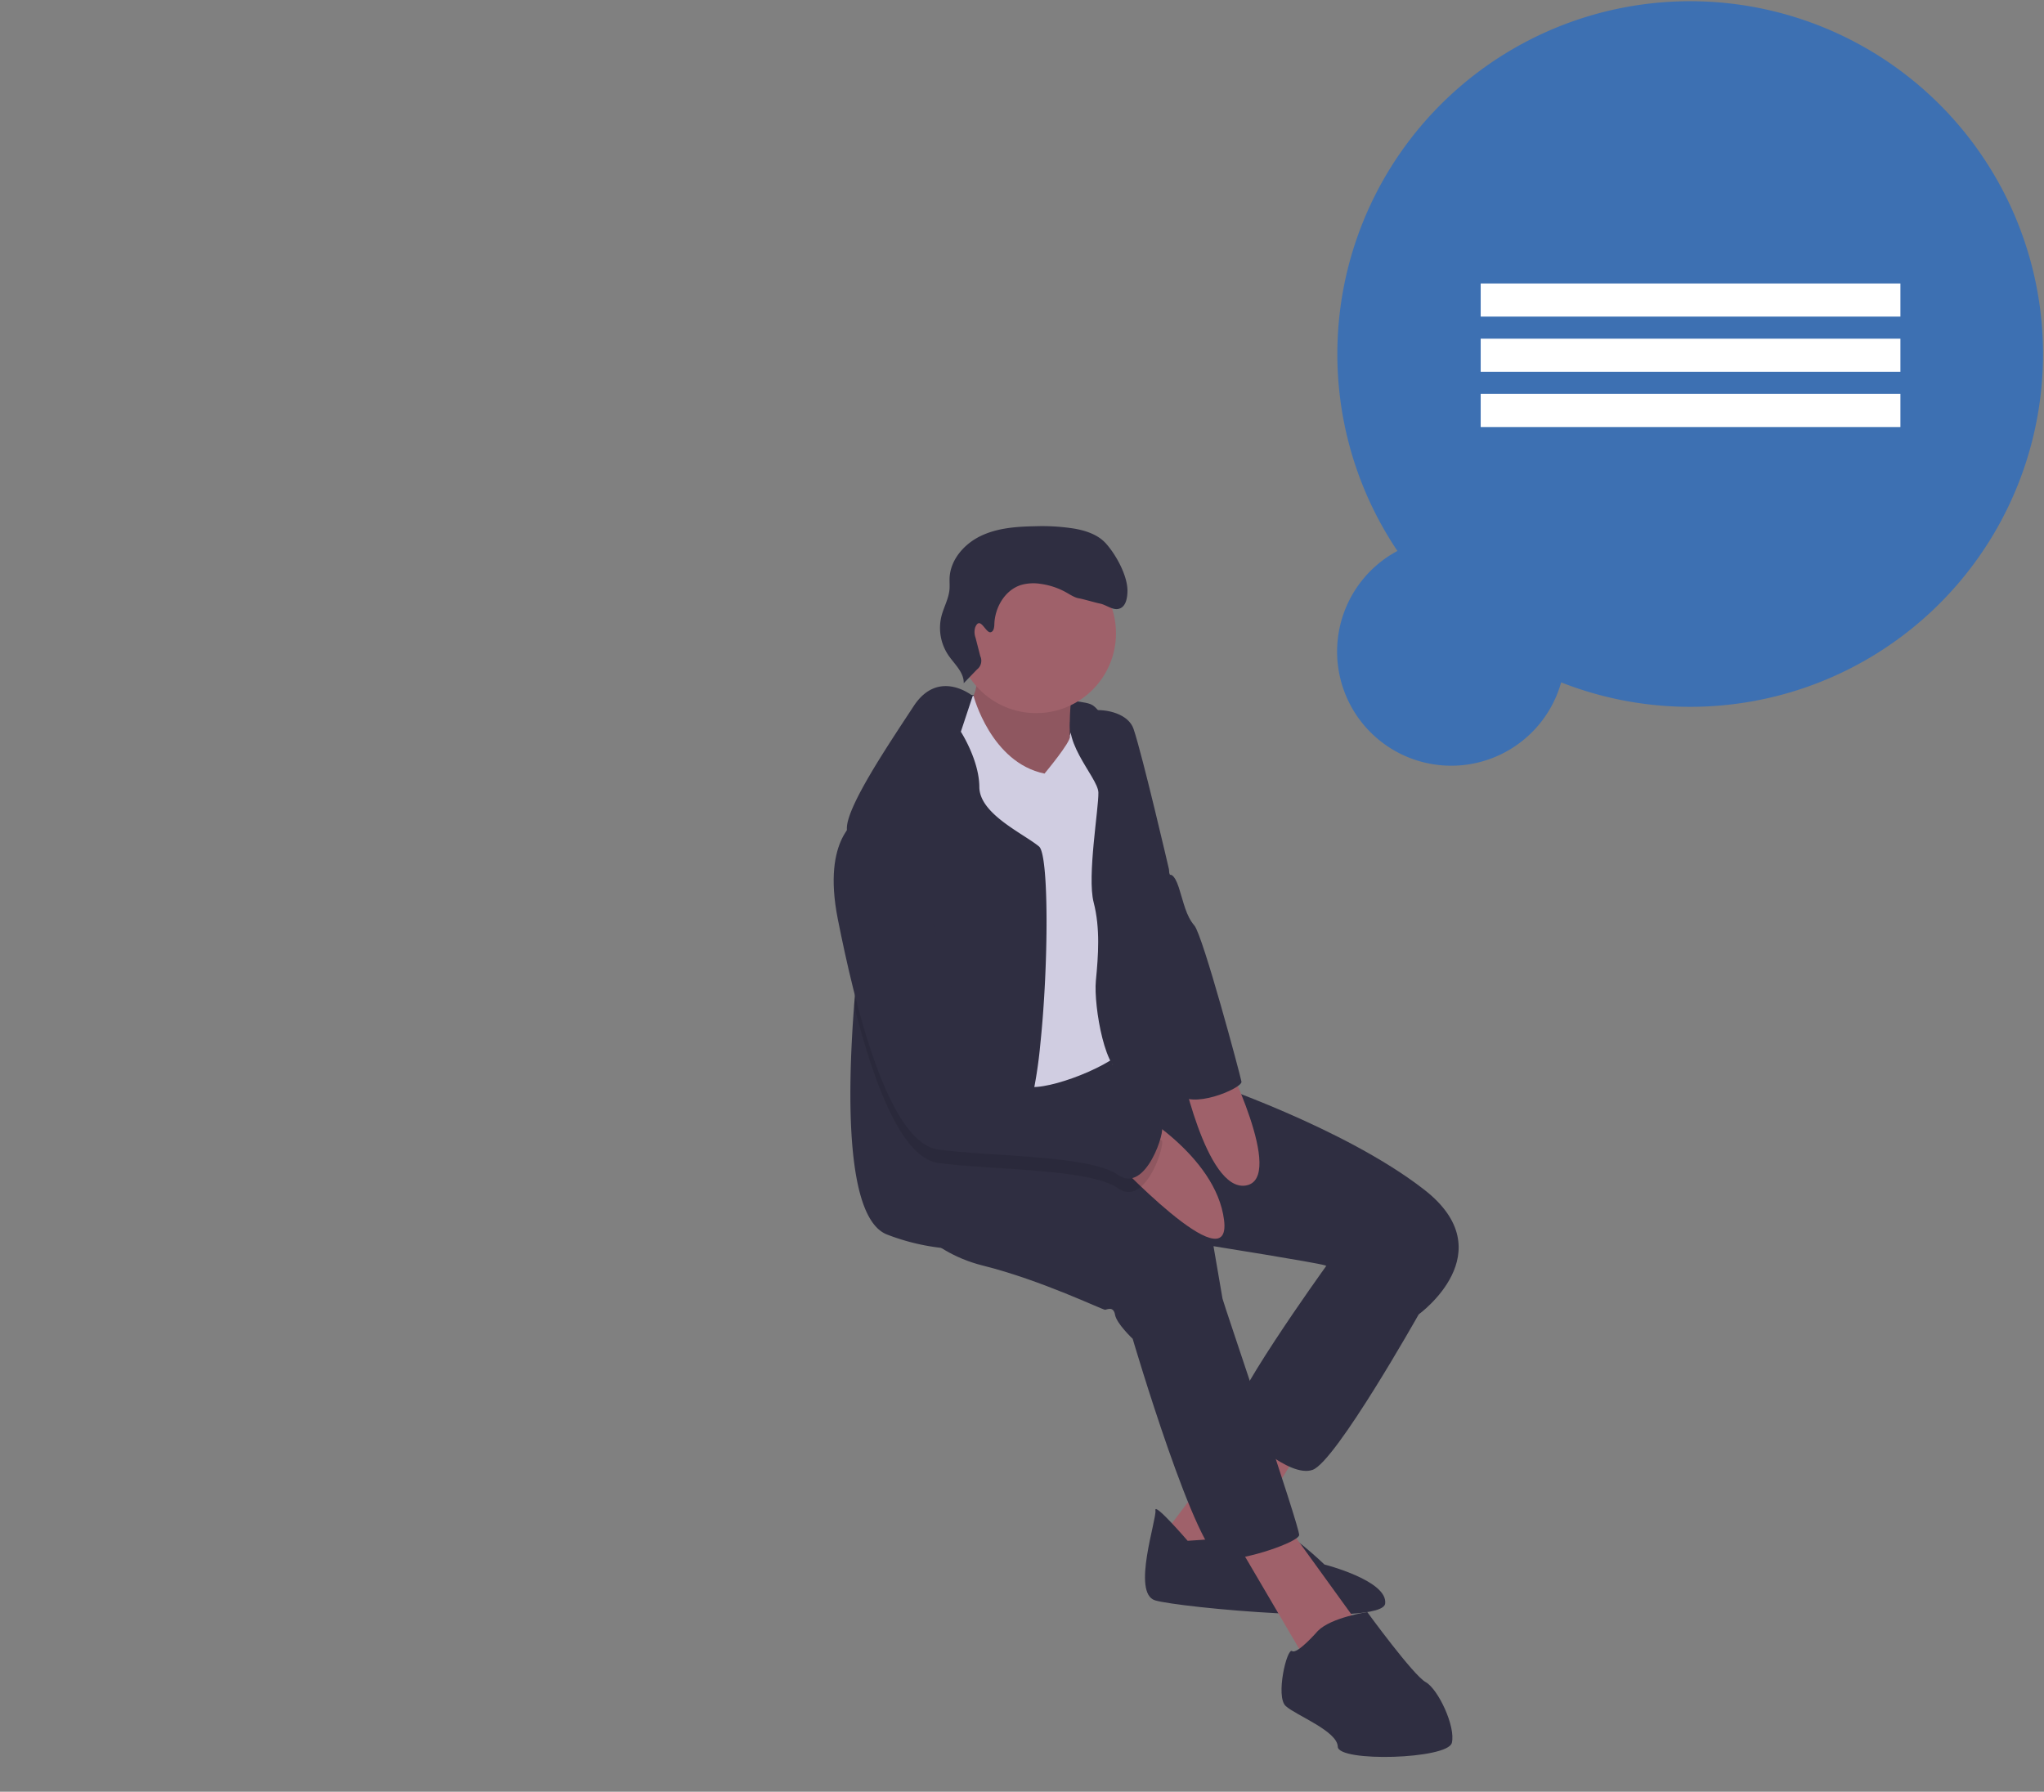 <svg id="bafbdcdd-db4a-4743-9ceb-46364dc67d6e" data-name="Layer 1"
    xmlns="http://www.w3.org/2000/svg" width="851" height="746.054" viewBox="0 0 851 746.054">
    <rect x="0" y="0" width="851" height="746.054" fill="#808080" stroke="none"/>
    <title>ideas</title>
    <!-- <ellipse cx="474.5" cy="691.5542" rx="308.5" ry="54.5" fill="#3f3d56"/> -->
    <!-- <path d="M443.69315,415.65256A146.90034,146.90034,0,1,0,375.53452,470.378a47.51816,47.51816,0,1,0,68.15863-54.72543Z" transform="translate(-174.5 -76.9729)" fill="#3d70b2"/>
    <rect x="59.78151" y="227.30384" width="174.74595" height="13.79573" fill="#fff"/>
    <rect x="59.78151" y="250.29672" width="174.74595" height="13.79573" fill="#fff"/>
    <rect x="59.78151" y="273.28961" width="174.74595" height="13.79573" fill="#fff"/> -->
    
        <path d="M756.307,306.379a146.9,146.9,0,1,1,68.159,54.725,47.518,47.518,0,1,1-68.159-54.725Z" transform="translate(-174.5 -76.973)" fill="#3d70b2"/>
        <rect x="790.973" y="195.003" width="174.746" height="13.796" transform="translate(1582.191 326.829) rotate(-180)" fill="#fff"/>
        <rect x="790.973" y="217.996" width="174.746" height="13.796" transform="translate(1582.191 372.815) rotate(-180)" fill="#fff"/>
        <rect x="790.973" y="240.989" width="174.746" height="13.796" transform="translate(1582.191 418.8) rotate(-180)" fill="#fff"/>
    
    
    <!-- <path d="M501.21288,708.464a82.01252,82.01252,0,1,1,38.0521,30.55252,26.52879,26.52879,0,1,1-38.0521-30.55252Z" transform="translate(-174.5 -76.9729)" fill="#3d70b2"/>
    <circle cx="362.5511" cy="583.8403" r="9.49088" fill="#fff"/>
    <circle cx="394.93176" cy="583.8403" r="9.49088" fill="#fff"/>
    <circle cx="427.31243" cy="583.8403" r="9.49088" fill="#fff"/> -->
    <path d="M578.936,366.381s42.346,1.151,49.34,3.696,10.121,20.74,10.121,20.74l-32.879,10.334-24.592-1.393-18.508,1.308L572.753,374Z" transform="translate(-174.5 -76.973)" fill="#2f2e41"/>
    <path d="M580.763,352.486s2.786,10.761-3.397,18.38S603.947,405.635,603.947,405.635l17.285-2.971s-3.81-33.064,1.308-41.437S580.763,352.486,580.763,352.486Z" transform="translate(-174.5 -76.973)" fill="#9f616a"/>
    <path d="M580.763,352.486s2.786,10.761-3.397,18.38S603.947,405.635,603.947,405.635l17.285-2.971s-3.81-33.064,1.308-41.437S580.763,352.486,580.763,352.486Z" transform="translate(-174.5 -76.973)" opacity="0.1"/>
    <polygon points="521.22 590.132 483.081 640.709 509.109 655.905 544.931 597.296 521.22 590.132" fill="#9f616a"/>
    <path d="M668.968,718.535s-14.044-16.319-13.419-12.68-9.993,34.5-.114,37.485,94.601,10.903,95.766,1.336S725.927,728.414,725.927,728.414s-15.708-15.096-19.19-13.561S668.968,718.535,668.968,718.535Z" transform="translate(-174.5 -76.973)" fill="#2f2e41"/>
    <polygon points="512.663 638.435 543.126 690.333 566.125 677.014 535.407 634.525 512.663 638.435" fill="#9f616a"/>
    <path d="M735.252,591.936l-9.041,12.793s-43.1,59.859-38.522,64.692,23.64,23.099,33.334,19.56S765.16,624.261,765.16,624.261l-8.984-35.921Z" transform="translate(-174.5 -76.973)" fill="#2f2e41"/>
    <path d="M549.59,579.826s9.652,18.01,34.116,24.108,50.023,18.565,50.932,18.408,3.483-1.535,4.108,2.104,7.335,9.979,7.335,9.979,27.023,91.829,37.343,91.928,31.529-7.292,31.969-10.178-31.6-96.662-31.913-98.481L679.728,595.86s42.375,6.766,46.327,7.96S765.16,624.261,765.16,624.261s35.836-25.829,2.317-51.913-91.132-45.218-91.132-45.218l-20.669-5.814-18.013-1.075-2.652-10.171-42.662,2.461-44.521,18.892Z" transform="translate(-174.5 -76.973)" fill="#2f2e41"/>
    <circle cx="431.395" cy="263.7" r="33.232" fill="#9f616a"/>
    <path d="M575.83,367.383l3.997-.687s7.219,27.795,29.551,32.386c0,0,11.019-13.2,10.549-15.428s8.727-14.111,13.617-7.458-1.194,123.841,2.914,125.945,12.921,4.336,5.828,12.111-35.267,18.238-41.508,14.627-18.991-34.201-24.507-44.493-14.343-45.303-14.343-45.303-11.273-38.338-4.336-47.023S575.83,367.383,575.83,367.383Z" transform="translate(-174.5 -76.973)" fill="#d0cde1"/>
    <path d="M607.635,511.654a189.572,189.572,0,0,1-3.807,24.268c-1.63,6.508-3.527,10.437-5.693,10.27-5.526-.413-8.037,7.691-9.332,17.035-1.384,9.913-1.384,21.221-2.143,25.217-1.005,5.28-7.434,9.31-20.283,8.127a90.659,90.659,0,0,1-22.348-5.481c-17.347-6.307-16.834-57.455-13.931-95.409,1.775-23.263,4.443-41.582,4.443-41.582s-5.269-15.717-6.954-26.49a35.211,35.211,0,0,1-.502-5.95c.257-9.41,17.436-34.839,27.818-50.679,10.393-15.84,24.57-4.22,24.57-4.22l-4.934,14.891s7.647,11.799,7.702,23.029,18.307,19.334,24.86,24.77C611.218,432.866,611.117,478.466,607.635,511.654Z" transform="translate(-174.5 -76.973)" fill="#2f2e41"/>
    <path d="M622.064,372.081s1.198,1.416,6.681.725c6.576-.828,15.618,1.447,17.719,7.726,3.852,11.514,14.713,58.352,14.713,58.352s4.521,53.548,6.553,65.375,1.024,22.303,3.028,28.515-19.787-11.585-27.819-9.268-13.192-27.705-12.182-38.181,1.862-21.863-.924-32.623,2.153-39.24,1.969-45.765S614.092,383.967,622.064,372.081Z" transform="translate(-174.5 -76.973)" fill="#2f2e41"/>
    <path d="M645.578,538.507s35.186,19.196,38.553,46.518S637.069,558.57,637.069,558.57Z" transform="translate(-174.5 -76.973)" fill="#9f616a"/>
    <path d="M665.664,519.132s10.782,54.345,27.577,51.458-9.382-54.585-9.382-54.585Z" transform="translate(-174.5 -76.973)" fill="#9f616a"/>
    <path d="M723.184,756.048s-8.6,9.908-10.732,8.401-7.036,19.005-2.615,22.929,21.45,10.363,21.635,16.887,45.857,5.231,47.492-1.606-5.729-22.431-10.903-25.288-24.306-29.155-24.306-29.155S728.77,750.405,723.184,756.048Z" transform="translate(-174.5 -76.973)" fill="#2f2e41"/>
    <path d="M639.973,571.743c-8.16-5.76-30.943-7.189-51.171-8.517-8.874-.569-17.258-1.127-23.699-2.032-6.207-.86-11.788-6.53-16.744-14.981-7.513-12.804-13.585-32.004-18.262-50.534,1.775-23.263,4.443-41.582,4.443-41.582s-5.269-15.717-6.954-26.49a14.176,14.176,0,0,1,4.487-4.041c21.455-9.209,41.939,81.422,44.54,95.644.045.234.078.458.112.647,1.261,7.323,14.891,13.585,27.103,16.063,7.524,1.529,14.523,1.63,17.749-.357,8.473-5.202,34.527,15.617,36.503,16.209C660.055,552.376,651.694,580.037,639.973,571.743Z" transform="translate(-174.5 -76.973)" opacity="0.1"/>
    <path d="M532.077,417.988s-15.594,7.363-8.742,41.778,20.655,92.923,41.764,95.851,63.143,2.26,74.87,10.547,20.086-19.375,18.11-19.972-28.032-21.408-36.504-16.205-42.815-3.881-44.848-15.707S553.882,408.621,532.077,417.988Z" transform="translate(-174.5 -76.973)" fill="#2f2e41"/>
    <path d="M644.446,401.484l17.138,39.767s1.725-.861,3.73,5.351,2.943,11.67,6.454,15.75,19.134,62.276,19.603,65.005-21.577,12.138-26.503,4.555S644.446,401.484,644.446,401.484Z" transform="translate(-174.5 -76.973)" fill="#2f2e41"/>
    <path d="M586.988,340.21c1.274-.34,1.461-2.031,1.503-3.348.229-7.055,4.477-14.295,11.231-16.349a18.881,18.881,0,0,1,7.959-.438,30.145,30.145,0,0,1,10.778,3.596c1.759.989,3.484,2.18,5.48,2.482,1.318.2,7.023,1.858,8.335,2.092,2.885.513,5.566,3.094,8.334,2.134,2.648-.919,3.235-4.348,3.299-7.15.146-6.385-4.701-15.221-8.97-19.971-3.24-3.604-8.118-5.268-12.886-6.133a85.79,85.79,0,0,0-16.853-1.025c-7.631.136-15.474.725-22.355,4.027s-12.661,9.873-12.991,17.499c-.069,1.588.095,3.183-.038,4.768-.326,3.865-2.378,7.356-3.341,11.113a20.335,20.335,0,0,0,2.84,16.25c2.554,3.758,6.568,7.157,6.42,11.699l5.537-5.737a4.547,4.547,0,0,0,1.352-5.556l-1.96-7.645a6.898,6.898,0,0,1-.17-4.255C582.593,333.07,584.865,340.777,586.988,340.21Z" transform="translate(-174.5 -76.973)" fill="#2f2e41"/>
    <!-- <path d="M838.64648,722.54858c-.22949-.375-5.64062-9.41015-7.5166-28.17187-1.7207-17.21289-.61426-46.22657,14.43262-86.69825,28.50586-76.67089-6.56934-138.5332-6.92773-139.14941l1.73046-1.00391c.09082.15625,9.14161,15.92872,14.48829,41.04395a179.06122,179.06122,0,0,1-7.416,99.80664c-28.457,76.54-7.30078,112.77344-7.084,113.13086Z" transform="translate(-174.5 -76.9729)" fill="#3f3d56"/> -->
    <!-- <circle cx="653" cy="374.0542" r="13" fill="#3d70b2"/>
    <circle cx="694" cy="422.0542" r="13" fill="#3f3d56"/>
    <circle cx="666" cy="454.0542" r="13" fill="#3d70b2"/>
    <circle cx="700" cy="481.0542" r="13" fill="#3d70b2"/>
    <circle cx="656" cy="523.0542" r="13" fill="#3f3d56"/>
    <path d="M846.5,723.0271s-13-32,26-56Z" transform="translate(-174.5 -76.9729)" fill="#3f3d56"/>
    <path d="M830.512,722.44663s-5.91642-34.02934-51.7085-33.73768Z" transform="translate(-174.5 -76.9729)" fill="#3f3d56"/> -->
</svg>